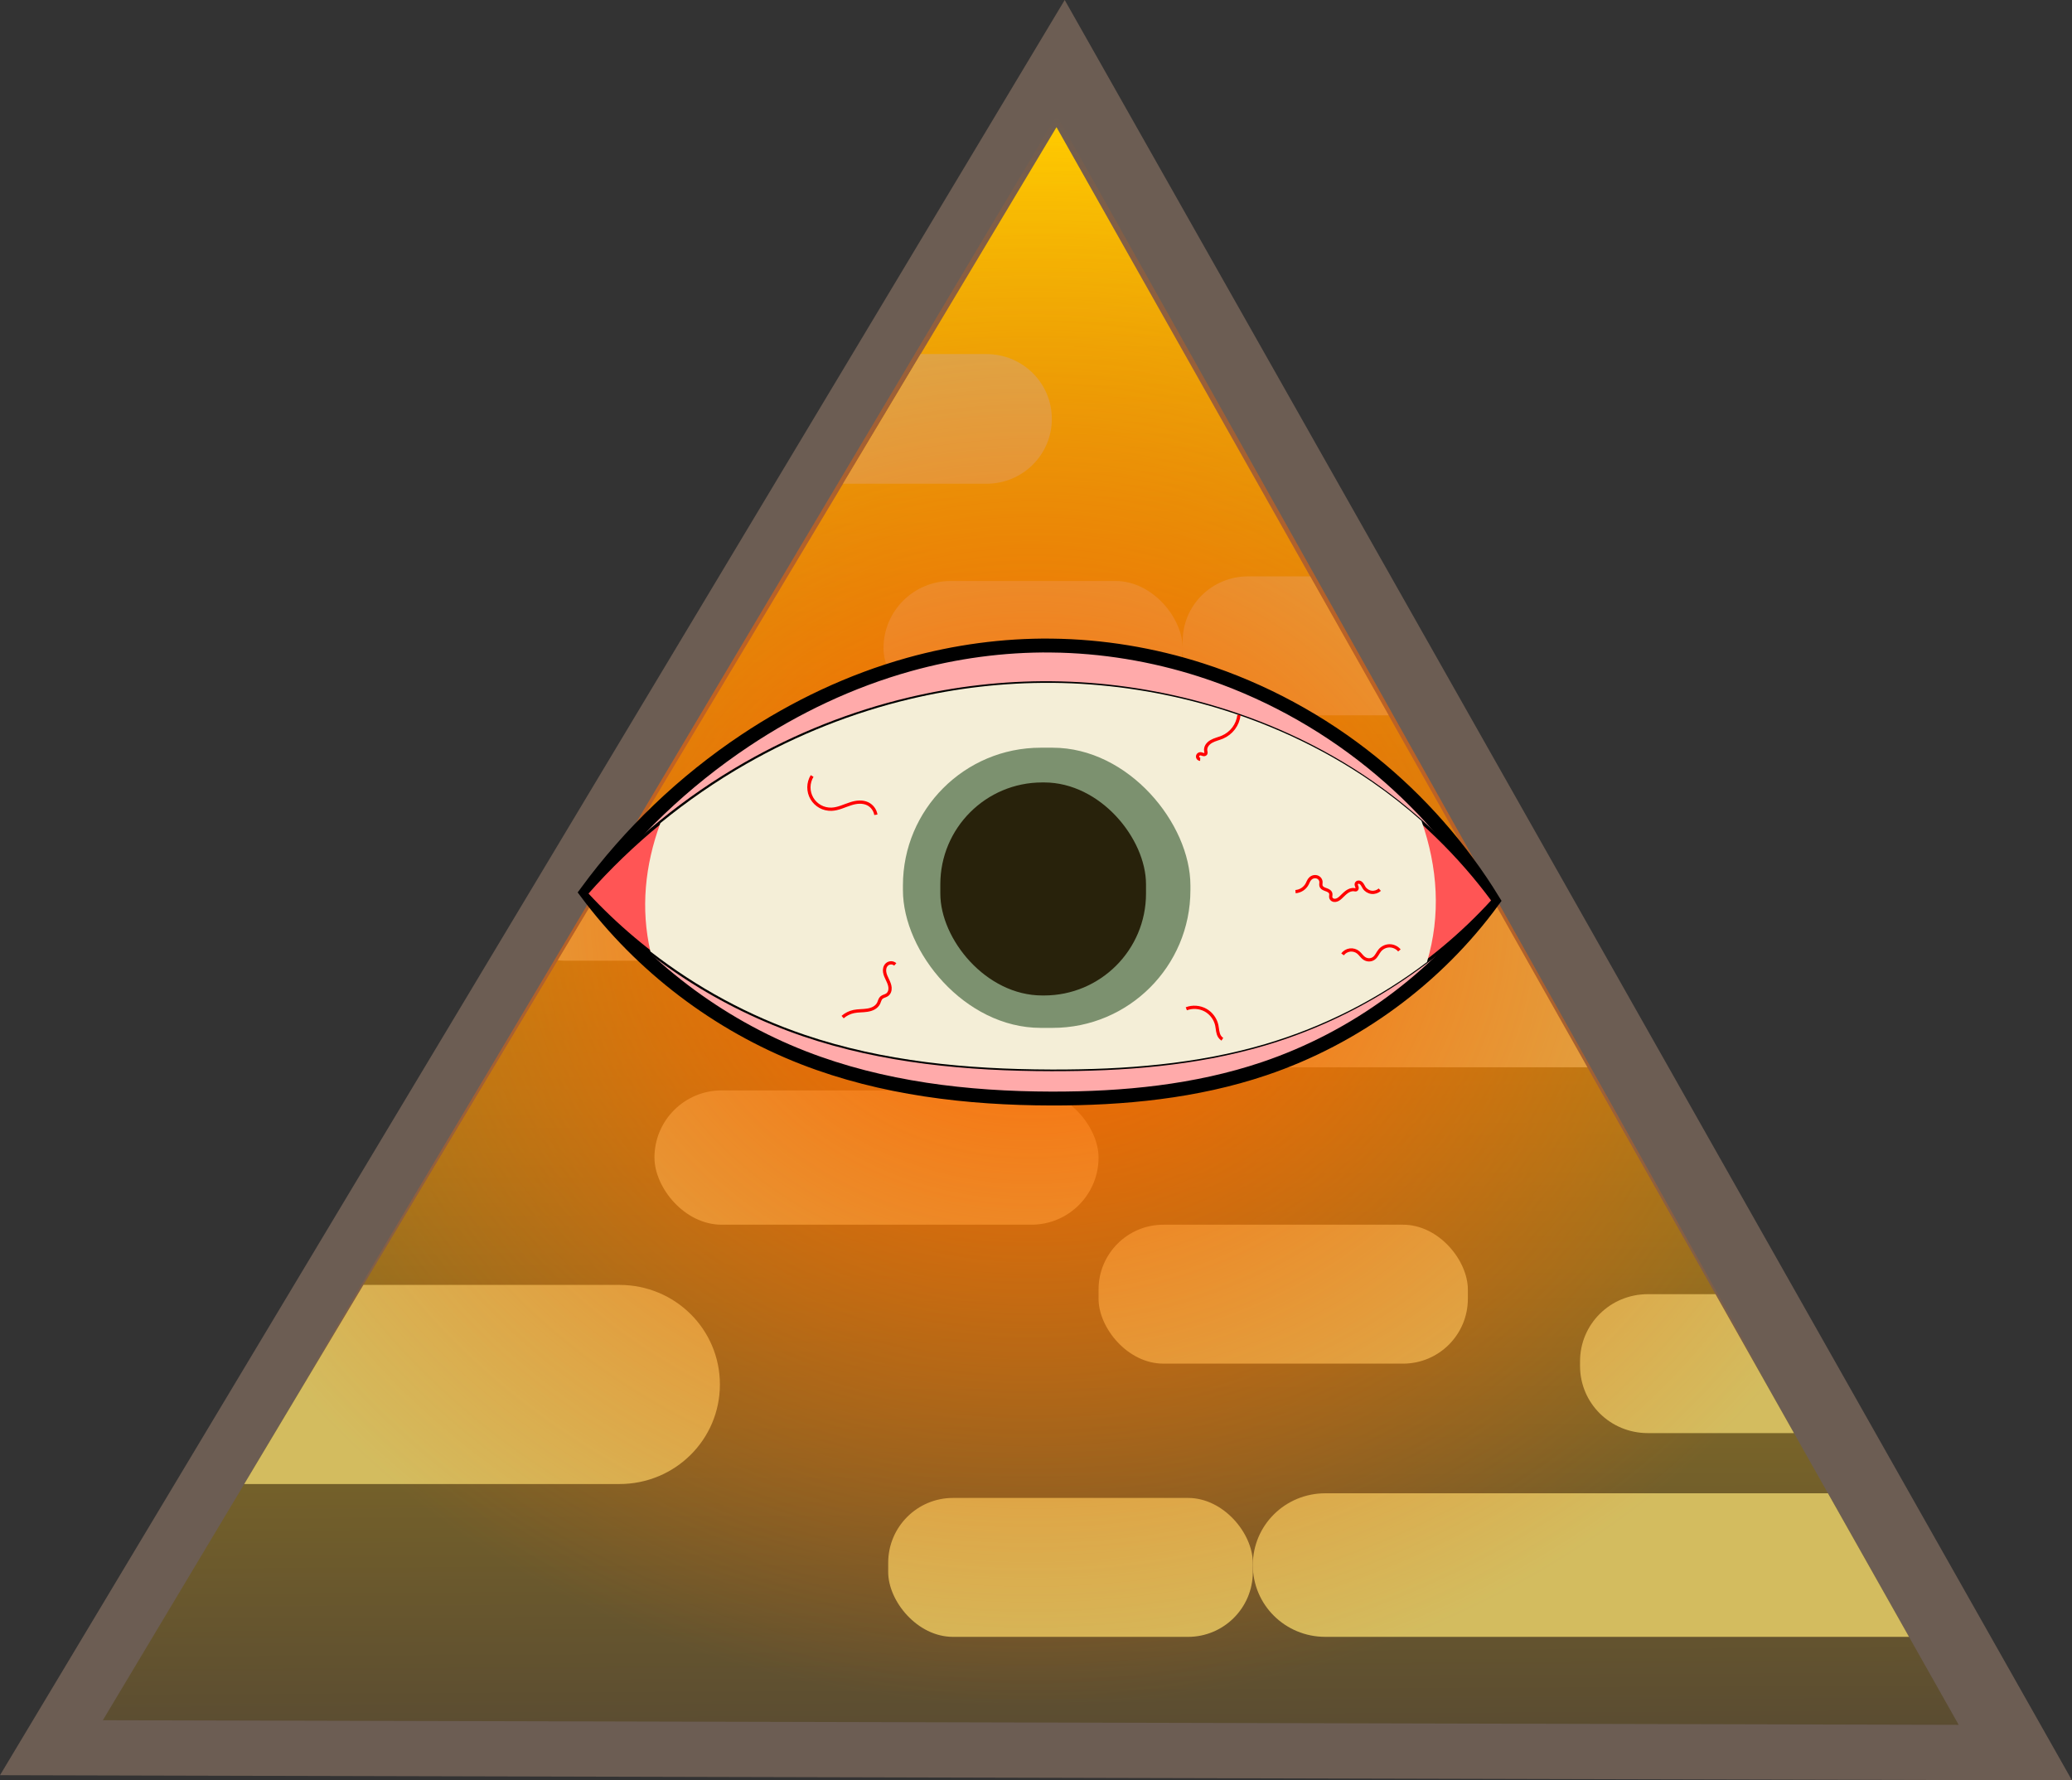 <?xml version="1.0" encoding="UTF-8" standalone="no"?>
<svg
   xmlns:dc="http://purl.org/dc/elements/1.1/"
   xmlns:cc="http://creativecommons.org/ns#"
   xmlns:rdf="http://www.w3.org/1999/02/22-rdf-syntax-ns#"
   xmlns:svg="http://www.w3.org/2000/svg"
   xmlns="http://www.w3.org/2000/svg"
   xmlns:xlink="http://www.w3.org/1999/xlink"
   xmlns:sodipodi="http://sodipodi.sourceforge.net/DTD/sodipodi-0.dtd"
   xmlns:inkscape="http://www.inkscape.org/namespaces/inkscape"
   width="640"
   height="550"
   viewBox="0 0 169.333 145.521"
   version="1.1"
   id="svg8"
   inkscape:version="1.0.2 (e86c870879, 2021-01-15, custom)"
   sodipodi:docname="open_button.svg">
  <rect x="0" y="0" width="169.333" height="145.521" fill="#333333" stroke="none"/>
  <defs
     id="defs2">
    <inkscape:path-effect
       effect="spiro"
       id="path-effect943"
       is_visible="true"
       lpeversion="1" />
    <inkscape:path-effect
       effect="spiro"
       id="path-effect935"
       is_visible="true"
       lpeversion="1" />
    <inkscape:path-effect
       effect="spiro"
       id="path-effect931"
       is_visible="true"
       lpeversion="1" />
    <inkscape:path-effect
       effect="spiro"
       id="path-effect927"
       is_visible="true"
       lpeversion="1" />
    <inkscape:path-effect
       effect="spiro"
       id="path-effect923"
       is_visible="true"
       lpeversion="1" />
    <inkscape:path-effect
       effect="spiro"
       id="path-effect918"
       is_visible="true"
       lpeversion="1" />
    <inkscape:path-effect
       effect="spiro"
       id="path-effect914"
       is_visible="true"
       lpeversion="1" />
    <inkscape:path-effect
       effect="spiro"
       id="path-effect910"
       is_visible="true"
       lpeversion="1" />
    <inkscape:path-effect
       effect="spiro"
       id="path-effect2077"
       is_visible="true"
       lpeversion="1" />
    <inkscape:path-effect
       effect="spiro"
       id="path-effect2073"
       is_visible="true"
       lpeversion="1" />
    <inkscape:path-effect
       effect="spiro"
       id="path-effect2069"
       is_visible="true"
       lpeversion="1" />
    <inkscape:path-effect
       effect="spiro"
       id="path-effect2065"
       is_visible="true"
       lpeversion="1" />
    <inkscape:path-effect
       effect="spiro"
       id="path-effect1978"
       is_visible="true"
       lpeversion="1" />
    <inkscape:path-effect
       effect="spiro"
       id="path-effect1974"
       is_visible="true"
       lpeversion="1" />
    <inkscape:path-effect
       effect="spiro"
       id="path-effect1970"
       is_visible="true"
       lpeversion="1" />
    <inkscape:path-effect
       effect="spiro"
       id="path-effect1966"
       is_visible="true"
       lpeversion="1" />
    <inkscape:path-effect
       effect="spiro"
       id="path-effect1897"
       is_visible="true"
       lpeversion="1" />
    <rect
       x="56.202"
       y="54.409"
       width="23.105"
       height="13.138"
       id="rect1863" />
    <inkscape:path-effect
       effect="spiro"
       id="path-effect1835"
       is_visible="true"
       lpeversion="1" />
    <inkscape:path-effect
       effect="spiro"
       id="path-effect1831"
       is_visible="true"
       lpeversion="1" />
    <inkscape:path-effect
       effect="spiro"
       id="path-effect1813"
       is_visible="true"
       lpeversion="1" />
    <inkscape:path-effect
       effect="spiro"
       id="path-effect1809"
       is_visible="true"
       lpeversion="1" />
    <inkscape:path-effect
       effect="spiro"
       id="path-effect1799"
       is_visible="true"
       lpeversion="1" />
    <inkscape:path-effect
       effect="spiro"
       id="path-effect1795"
       is_visible="true"
       lpeversion="1" />
    <inkscape:path-effect
       effect="spiro"
       id="path-effect1791"
       is_visible="true"
       lpeversion="1" />
    <inkscape:path-effect
       effect="spiro"
       id="path-effect1695"
       is_visible="true"
       lpeversion="1" />
    <inkscape:path-effect
       effect="spiro"
       id="path-effect1691"
       is_visible="true"
       lpeversion="1" />
    <linearGradient
       inkscape:collect="always"
       id="linearGradient1346">
      <stop
         style="stop-color:#ff6600;stop-opacity:1;"
         offset="0"
         id="stop1342" />
      <stop
         style="stop-color:#ff6600;stop-opacity:0;"
         offset="1"
         id="stop1344" />
    </linearGradient>
    <linearGradient
       inkscape:collect="always"
       id="linearGradient1142">
      <stop
         style="stop-color:#ffcc00;stop-opacity:1;"
         offset="0"
         id="stop1138" />
      <stop
         style="stop-color:#483e37;stop-opacity:1"
         offset="1"
         id="stop1140" />
    </linearGradient>
    <inkscape:path-effect
       effect="spiro"
       id="path-effect1107"
       is_visible="true"
       lpeversion="1" />
    <inkscape:path-effect
       effect="spiro"
       id="path-effect1095"
       is_visible="true"
       lpeversion="1" />
    <inkscape:path-effect
       effect="spiro"
       id="path-effect1071"
       is_visible="true"
       lpeversion="1" />
    <inkscape:path-effect
       effect="spiro"
       id="path-effect1048"
       is_visible="true"
       lpeversion="1" />
    <inkscape:path-effect
       effect="spiro"
       id="path-effect1038"
       is_visible="true"
       lpeversion="1" />
    <inkscape:path-effect
       effect="spiro"
       id="path-effect1025"
       is_visible="true"
       lpeversion="1" />
    <inkscape:path-effect
       effect="spiro"
       id="path-effect1023"
       is_visible="true"
       lpeversion="1" />
    <inkscape:path-effect
       effect="spiro"
       id="path-effect1021"
       is_visible="true"
       lpeversion="1" />
    <inkscape:path-effect
       effect="spiro"
       id="path-effect983"
       is_visible="true"
       lpeversion="1" />
    <inkscape:path-effect
       effect="spiro"
       id="path-effect981"
       is_visible="true"
       lpeversion="1" />
    <inkscape:path-effect
       effect="spiro"
       id="path-effect979"
       is_visible="true"
       lpeversion="1" />
    <inkscape:path-effect
       effect="spiro"
       id="path-effect922"
       is_visible="true"
       lpeversion="1" />
    <inkscape:path-effect
       effect="spiro"
       id="path-effect917"
       is_visible="true"
       lpeversion="1" />
    <inkscape:path-effect
       effect="spiro"
       id="path-effect889"
       is_visible="true"
       lpeversion="1" />
    <inkscape:path-effect
       effect="spiro"
       id="path-effect884"
       is_visible="true"
       lpeversion="1" />
    <inkscape:path-effect
       effect="spiro"
       id="path-effect880"
       is_visible="true"
       lpeversion="1" />
    <inkscape:path-effect
       effect="spiro"
       id="path-effect876"
       is_visible="true"
       lpeversion="1" />
    <inkscape:path-effect
       effect="spiro"
       id="path-effect841"
       is_visible="true"
       lpeversion="1" />
    <inkscape:path-effect
       effect="spiro"
       id="path-effect837"
       is_visible="true"
       lpeversion="1" />
    <linearGradient
       inkscape:collect="always"
       xlink:href="#linearGradient1142"
       id="linearGradient1775"
       gradientUnits="userSpaceOnUse"
       gradientTransform="matrix(1.011,0,0,1.001,-88.757,4.001)"
       x1="-54.429"
       y1="0.378"
       x2="-53.673"
       y2="145.899" />
    <radialGradient
       inkscape:collect="always"
       xlink:href="#linearGradient1346"
       id="radialGradient1843"
       gradientUnits="userSpaceOnUse"
       gradientTransform="matrix(1,0,0,0.867,-179.67,-45.393)"
       cx="33.83"
       cy="131.327"
       fx="33.83"
       fy="131.327"
       r="75.028" />
    <rect
       x="56.202"
       y="54.409"
       width="23.105"
       height="13.138"
       id="rect1984" />
    <rect
       x="56.202"
       y="54.409"
       width="23.105"
       height="13.138"
       id="rect2083" />
  </defs>
  <sodipodi:namedview
     id="base"
     pagecolor="#283746"
     bordercolor="#666666"
     borderopacity="1.0"
     inkscape:pageopacity="0"
     inkscape:pageshadow="2"
     inkscape:zoom="1.4142136"
     inkscape:cx="242.26853"
     inkscape:cy="244.24061"
     inkscape:document-units="px"
     inkscape:current-layer="layer1"
     inkscape:document-rotation="0"
     showgrid="false"
     units="px"
     inkscape:snap-to-guides="true"
     inkscape:snap-others="true"
     inkscape:snap-global="false"
     fit-margin-top="0"
     fit-margin-left="0"
     fit-margin-right="0"
     fit-margin-bottom="0"
     inkscape:window-width="1920"
     inkscape:window-height="1051"
     inkscape:window-x="-9"
     inkscape:window-y="-9"
     inkscape:window-maximized="1"
     inkscape:lockguides="true" />
  <g
     inkscape:label="Layer 1"
     inkscape:groupmode="layer"
     id="layer1"
     transform="translate(230.111,6.015)">
    <path
       style="fill:#6c5d53;fill-opacity:1;stroke:none;stroke-width:0.297;stroke-linecap:butt;stroke-linejoin:miter;stroke-miterlimit:4;stroke-dasharray:none;stroke-opacity:1"
       d="M -230.111,139.084 -143.099,-6.015 -60.778,139.506 Z"
       id="path1821-5"
       sodipodi:nodetypes="cccc" />
    <path
       style="fill:url(#linearGradient1775);fill-opacity:1;stroke:none;stroke-width:0.266px;stroke-linecap:butt;stroke-linejoin:miter;stroke-opacity:1"
       d="M -221.706,134.59 -143.77,4.379 -70.037,134.968 Z"
       id="path1112-3"
       sodipodi:nodetypes="cccc" />
    <path
       id="rect1114-2"
       style="opacity:0.999;fill:#d3bc5f;fill-opacity:1;fill-rule:evenodd;stroke:none;stroke-width:0.267;stroke-linejoin:round;stroke-dashoffset:47.811;paint-order:stroke fill markers"
       d="m -200.41,99.009 -9.742,16.276 h 30.661 c 4.55,0 8.213,-3.63 8.213,-8.138 0,-4.509 -3.663,-8.138 -8.213,-8.138 z" />
    <path
       id="rect1118-4"
       style="opacity:0.999;fill:#d3bc5f;fill-opacity:1;fill-rule:evenodd;stroke:none;stroke-width:0.267;stroke-linejoin:round;stroke-dashoffset:47.811;paint-order:stroke fill markers"
       d="m -121.803,116.042 c -3.281,0 -5.922,2.617 -5.922,5.867 0,3.25 2.641,5.867 5.922,5.867 h 47.706 l -6.626,-11.734 z" />
    <path
       id="rect1120-1"
       style="opacity:0.999;fill:#d3bc5f;fill-opacity:1;fill-rule:evenodd;stroke:none;stroke-width:0.267;stroke-linejoin:round;stroke-dashoffset:47.811;paint-order:stroke fill markers"
       d="m -134.028,67.592 c -3.281,0 -5.922,2.617 -5.922,5.867 v 1.893 c 0,3.25 2.641,5.867 5.922,5.867 h 33.643 l -7.694,-13.626 z" />
    <rect
       style="opacity:0.999;fill:#d3bc5f;fill-opacity:1;fill-rule:evenodd;stroke:none;stroke-width:0.267;stroke-linejoin:round;stroke-dashoffset:47.811;paint-order:stroke fill markers"
       id="rect1122-4"
       width="36.294"
       height="10.977"
       x="-176.626"
       y="83.111"
       ry="5.489" />
    <path
       id="rect1124-4"
       style="opacity:0.999;fill:#d3bc5f;fill-opacity:1;fill-rule:evenodd;stroke:none;stroke-width:0.267;stroke-linejoin:round;stroke-dashoffset:47.811;paint-order:stroke fill markers"
       d="m -154.872,22.926 -6.344,10.599 h 11.715 c 2.963,0 5.349,-2.363 5.349,-5.299 0,-2.936 -2.385,-5.299 -5.349,-5.299 z" />
    <path
       id="rect1126-0"
       style="opacity:0.999;fill:#d3bc5f;fill-opacity:1;fill-rule:evenodd;stroke:none;stroke-width:0.267;stroke-linejoin:round;stroke-dashoffset:47.811;paint-order:stroke fill markers"
       d="m -128.107,41.095 c -2.963,0 -5.349,2.363 -5.349,5.299 v 0.757 c 0,2.936 2.385,5.299 5.349,5.299 h 11.479 l -6.412,-11.356 z" />
    <rect
       style="opacity:0.999;fill:#d3bc5f;fill-opacity:1;fill-rule:evenodd;stroke:none;stroke-width:0.267;stroke-linejoin:round;stroke-dashoffset:47.811;paint-order:stroke fill markers"
       id="rect1128-1"
       width="29.799"
       height="11.356"
       x="-157.524"
       y="116.421"
       ry="5.299" />
    <rect
       style="opacity:0.999;fill:#d3bc5f;fill-opacity:1;fill-rule:evenodd;stroke:none;stroke-width:0.267;stroke-linejoin:round;stroke-dashoffset:47.811;paint-order:stroke fill markers"
       id="rect1130-1"
       width="30.181"
       height="11.356"
       x="-140.332"
       y="94.088"
       ry="5.299" />
    <path
       id="rect1132-3"
       style="opacity:0.999;fill:#d3bc5f;fill-opacity:1;fill-rule:evenodd;stroke:none;stroke-width:0.267;stroke-linejoin:round;stroke-dashoffset:47.811;paint-order:stroke fill markers"
       d="m -177.527,60.778 -7,11.695 c 0.211,0.025 0.425,0.039 0.643,0.039 h 17.192 c 2.963,0 5.349,-2.363 5.349,-5.299 v -1.136 c 0,-2.936 -2.385,-5.299 -5.349,-5.299 z" />
    <rect
       style="opacity:0.999;fill:#d3bc5f;fill-opacity:1;fill-rule:evenodd;stroke:none;stroke-width:0.267;stroke-linejoin:round;stroke-dashoffset:47.811;paint-order:stroke fill markers"
       id="rect1134-9"
       width="24.45"
       height="10.977"
       x="-157.906"
       y="41.474"
       ry="5.489" />
    <path
       id="rect1136-7"
       style="opacity:0.999;fill:#d3bc5f;fill-opacity:1;fill-rule:evenodd;stroke:none;stroke-width:0.267;stroke-linejoin:round;stroke-dashoffset:47.811;paint-order:stroke fill markers"
       d="m -95.443,99.766 c -3.069,0 -5.54,2.448 -5.54,5.489 v 0.379 c 0,3.041 2.471,5.488 5.54,5.488 h 11.941 l -6.412,-11.356 z" />
    <path
       id="path1801"
       style="fill:#f4eed7;stroke:none;stroke-width:0.422px;stroke-linecap:butt;stroke-linejoin:miter;stroke-opacity:1"
       d="m -144.182,49.801 c -3.89,-0.028 -7.783,0.424 -11.566,1.324 -4.684,1.114 -9.2,2.913 -13.371,5.299 -2.474,1.415 -4.825,3.038 -7.026,4.842 -1.273,3.483 -1.607,7.008 -0.811,10.49 3.783,2.945 8.061,5.267 12.612,6.811 6.417,2.177 13.269,2.813 20.053,2.837 0.091,1.2e-4 0.182,9.41e-4 0.273,10e-4 5.832,0.007 11.715,-0.434 17.305,-2.081 4.773,-1.406 9.271,-3.702 13.221,-6.704 1.137,-3.822 0.892,-7.705 -0.449,-11.545 -1.264,-1.123 -2.594,-2.172 -3.985,-3.137 -4.221,-2.927 -8.977,-5.079 -13.944,-6.435 -3.974,-1.085 -8.088,-1.664 -12.21,-1.703 -0.034,-9.1e-5 -0.068,7e-5 -0.102,0 z" />
    <rect
       style="opacity:0.999;fill:#7c916f;fill-rule:evenodd;stroke:none;stroke-width:0.267;stroke-linejoin:round;stroke-dashoffset:47.811;paint-order:stroke fill markers"
       id="rect1803"
       width="23.495"
       height="22.9"
       x="-156.32"
       y="55.1"
       ry="11.261" />
    <rect
       style="opacity:0.999;fill:#28220b;fill-rule:evenodd;stroke:none;stroke-width:0.267;stroke-linejoin:round;stroke-dashoffset:47.811;paint-order:stroke fill markers"
       id="rect1805"
       width="16.81"
       height="17.412"
       x="-153.264"
       y="57.939"
       ry="8.327" />
    <path
       style="fill:#ffaaaa;stroke:#000000;stroke-width:0.288px;stroke-linecap:butt;stroke-linejoin:miter;stroke-opacity:1"
       d="m -144.182,46.751 c 4.144,0.044 8.279,0.729 12.225,1.995 5.06,1.623 9.808,4.203 13.944,7.538 3.925,3.164 7.301,7.007 9.933,11.307 -4.63,6.359 -11.267,11.232 -18.72,13.746 -5.569,1.878 -11.505,2.451 -17.383,2.439 -6.879,-0.014 -13.837,-0.832 -20.248,-3.326 -7.028,-2.733 -13.26,-7.478 -17.765,-13.524 3.56,-4.855 7.979,-9.078 12.989,-12.416 4.107,-2.736 8.619,-4.881 13.371,-6.208 3.787,-1.057 7.721,-1.593 11.652,-1.552 z"
       id="path1807"
       inkscape:path-effect="#path-effect1809"
       inkscape:original-d="m -144.18158,46.751193 c 4.11483,0.06079 8.27929,0.639689 12.22521,1.995396 4.91667,1.689207 9.23286,3.769365 13.9444,7.538108 4.07835,3.262275 9.93299,11.307171 9.93299,11.307171 0,0 -11.76411,10.870253 -18.71988,13.745994 -5.49803,2.273064 -11.54659,2.507481 -17.38272,2.438793 -6.81622,-0.08022 -13.86971,-0.534448 -20.24801,-3.325627 -6.6264,-2.899755 -17.76474,-13.524276 -17.76474,-13.524276 0,0 4.71206,-6.798785 12.98927,-12.415723 4.33228,-2.939903 8.71702,-4.843557 13.37133,-6.207866 3.79052,-1.111116 7.74294,-1.609713 11.65215,-1.55197 z"
       sodipodi:nodetypes="aascaaacsaa" />
    <path
       style="fill:#ff5555;stroke:#000000;stroke-width:0.266px;stroke-linecap:butt;stroke-linejoin:miter;stroke-opacity:1"
       d="m -144.182,49.801 c 4.126,0.037 8.245,0.617 12.225,1.703 4.963,1.354 9.718,3.503 13.944,6.435 3.81,2.644 7.181,5.919 9.933,9.652 -5.017,5.517 -11.568,9.624 -18.72,11.734 -5.617,1.657 -11.526,2.092 -17.383,2.082 -6.846,-0.012 -13.766,-0.637 -20.248,-2.839 -6.756,-2.295 -12.923,-6.303 -17.765,-11.545 3.709,-4.214 8.117,-7.81 12.989,-10.599 4.175,-2.389 8.691,-4.186 13.371,-5.299 3.812,-0.907 7.734,-1.36 11.652,-1.325 z"
       id="path1811"
       inkscape:path-effect="#path-effect1813"
       inkscape:original-d="m -144.18157,49.801445 c 4.11483,0.05187 8.27929,0.546054 12.22521,1.703336 4.91667,1.441981 9.23286,3.217682 13.94439,6.434833 4.07835,2.78481 9.93299,9.652254 9.93299,9.652254 0,0 -11.7641,9.279278 -18.71987,11.734124 -5.49803,1.940377 -11.54659,2.140484 -17.38272,2.08185 -6.81622,-0.0685 -13.86971,-0.456225 -20.248,-2.838888 -6.62641,-2.475345 -17.76475,-11.544862 -17.76475,-11.544862 0,0 4.71206,-5.803706 12.98927,-10.598553 4.33228,-2.509615 8.71702,-4.134639 13.37133,-5.299282 3.79052,-0.948492 7.74294,-1.374113 11.65215,-1.324812 z"
       sodipodi:nodetypes="aascaaacsaa" />
    <path
       id="path1815"
       style="fill:#f4eed7;stroke:none;stroke-width:0.422px;stroke-linecap:butt;stroke-linejoin:miter;stroke-opacity:1"
       d="m -144.182,49.801 c -3.89,-0.028 -7.783,0.424 -11.566,1.324 -4.684,1.114 -9.2,2.913 -13.371,5.299 -2.474,1.415 -4.825,3.038 -7.026,4.842 -1.273,3.483 -1.607,7.008 -0.811,10.49 3.783,2.945 8.061,5.267 12.612,6.811 6.417,2.177 13.269,2.813 20.053,2.837 0.091,1.2e-4 0.182,9.41e-4 0.273,10e-4 5.832,0.007 11.715,-0.434 17.305,-2.081 4.773,-1.406 9.271,-3.702 13.221,-6.704 1.137,-3.822 0.892,-7.705 -0.449,-11.545 -1.264,-1.123 -2.594,-2.172 -3.985,-3.137 -4.221,-2.927 -8.977,-5.079 -13.944,-6.435 -3.974,-1.085 -8.088,-1.664 -12.21,-1.703 -0.034,-9.1e-5 -0.068,7e-5 -0.102,0 z" />
    <rect
       style="opacity:0.999;fill:#7c916f;fill-rule:evenodd;stroke:none;stroke-width:0.267;stroke-linejoin:round;stroke-dashoffset:47.811;paint-order:stroke fill markers"
       id="rect1817"
       width="23.495"
       height="22.9"
       x="-156.32"
       y="55.1"
       ry="11.261" />
    <rect
       style="opacity:0.999;fill:#28220b;fill-rule:evenodd;stroke:none;stroke-width:0.267;stroke-linejoin:round;stroke-dashoffset:47.811;paint-order:stroke fill markers"
       id="rect1819"
       width="16.81"
       height="17.412"
       x="-153.264"
       y="57.939"
       ry="8.327" />
    <path
       style="fill:url(#radialGradient1843);fill-opacity:1;stroke:none;stroke-width:0.264;stroke-linecap:butt;stroke-linejoin:miter;stroke-miterlimit:4;stroke-dasharray:none;stroke-opacity:1"
       d="M -220.881,133.135 -143.751,3.417 -70.78,133.512 Z"
       id="path1821"
       sodipodi:nodetypes="cccc" />
    <path
       id="path1823"
       style="fill:#f4eed7;stroke:none;stroke-width:0.422px;stroke-linecap:butt;stroke-linejoin:miter;stroke-opacity:1"
       d="m -144.182,49.801 c -3.89,-0.028 -7.783,0.424 -11.566,1.324 -4.684,1.114 -9.2,2.913 -13.371,5.299 -2.474,1.415 -4.825,3.038 -7.026,4.842 -1.273,3.483 -1.607,7.008 -0.811,10.49 3.783,2.945 8.061,5.267 12.612,6.811 6.417,2.177 13.269,2.813 20.053,2.837 0.091,1.2e-4 0.182,9.41e-4 0.273,10e-4 5.832,0.007 11.715,-0.434 17.305,-2.081 4.773,-1.406 9.271,-3.702 13.221,-6.704 1.137,-3.822 0.892,-7.705 -0.449,-11.545 -1.264,-1.123 -2.594,-2.172 -3.985,-3.137 -4.221,-2.927 -8.977,-5.079 -13.944,-6.435 -3.974,-1.085 -8.088,-1.664 -12.21,-1.703 -0.034,-9.1e-5 -0.068,7e-5 -0.102,0 z" />
    <rect
       style="opacity:0.999;fill:#7c916f;fill-rule:evenodd;stroke:none;stroke-width:0.267;stroke-linejoin:round;stroke-dashoffset:47.811;paint-order:stroke fill markers"
       id="rect1825"
       width="23.495"
       height="22.9"
       x="-156.32"
       y="55.1"
       ry="11.261" />
    <rect
       style="opacity:0.999;fill:#28220b;fill-rule:evenodd;stroke:none;stroke-width:0.267;stroke-linejoin:round;stroke-dashoffset:47.811;paint-order:stroke fill markers"
       id="rect1827"
       width="16.81"
       height="17.412"
       x="-153.264"
       y="57.939"
       ry="8.327" />
    <path
       style="fill:#ffaaaa;stroke:#000000;stroke-width:1.135;stroke-linecap:butt;stroke-linejoin:miter;stroke-opacity:1;stroke-miterlimit:4;stroke-dasharray:none"
       d="m -144.182,46.751 c 4.144,0.044 8.279,0.729 12.225,1.995 5.06,1.623 9.808,4.203 13.944,7.538 3.925,3.164 7.301,7.007 9.933,11.307 -4.63,6.359 -11.267,11.232 -18.72,13.746 -5.569,1.878 -11.505,2.451 -17.383,2.439 -6.879,-0.014 -13.837,-0.832 -20.248,-3.326 -7.028,-2.733 -13.26,-7.478 -17.765,-13.524 3.56,-4.855 7.979,-9.078 12.989,-12.416 4.107,-2.736 8.619,-4.881 13.371,-6.208 3.787,-1.057 7.721,-1.593 11.652,-1.552 z"
       id="path1829"
       inkscape:path-effect="#path-effect1831"
       inkscape:original-d="m -144.18158,46.751193 c 4.11483,0.06079 8.27929,0.639689 12.22521,1.995396 4.91667,1.689207 9.23286,3.769365 13.9444,7.538108 4.07835,3.262275 9.93299,11.307171 9.93299,11.307171 0,0 -11.76411,10.870253 -18.71988,13.745994 -5.49803,2.273064 -11.54659,2.507481 -17.38272,2.438793 -6.81622,-0.08022 -13.86971,-0.534448 -20.24801,-3.325627 -6.6264,-2.899755 -17.76474,-13.524276 -17.76474,-13.524276 0,0 4.71206,-6.798785 12.98927,-12.415723 4.33228,-2.939903 8.71702,-4.843557 13.37133,-6.207866 3.79052,-1.111116 7.74294,-1.609713 11.65215,-1.55197 z"
       sodipodi:nodetypes="aascaaacsaa" />
    <path
       style="fill:#ff5555;stroke:#000000;stroke-width:0.266px;stroke-linecap:butt;stroke-linejoin:miter;stroke-opacity:1"
       d="m -144.182,49.801 c 4.126,0.037 8.245,0.617 12.225,1.703 4.963,1.354 9.718,3.503 13.944,6.435 3.81,2.644 7.181,5.919 9.933,9.652 -5.017,5.517 -11.568,9.624 -18.72,11.734 -5.617,1.657 -11.526,2.092 -17.383,2.082 -6.846,-0.012 -13.766,-0.637 -20.248,-2.839 -6.756,-2.295 -12.923,-6.303 -17.765,-11.545 3.709,-4.214 8.117,-7.81 12.989,-10.599 4.175,-2.389 8.691,-4.186 13.371,-5.299 3.812,-0.907 7.734,-1.36 11.652,-1.325 z"
       id="path1833"
       inkscape:path-effect="#path-effect1835"
       inkscape:original-d="m -144.18157,49.801445 c 4.11483,0.05187 8.27929,0.546054 12.22521,1.703336 4.91667,1.441981 9.23286,3.217682 13.94439,6.434833 4.07835,2.78481 9.93299,9.652254 9.93299,9.652254 0,0 -11.7641,9.279278 -18.71987,11.734124 -5.49803,1.940377 -11.54659,2.140484 -17.38272,2.08185 -6.81622,-0.0685 -13.86971,-0.456225 -20.248,-2.838888 -6.62641,-2.475345 -17.76475,-11.544862 -17.76475,-11.544862 0,0 4.71206,-5.803706 12.98927,-10.598553 4.33228,-2.509615 8.71702,-4.134639 13.37133,-5.299282 3.79052,-0.948492 7.74294,-1.374113 11.65215,-1.324812 z"
       sodipodi:nodetypes="aascaaacsaa" />
    <path
       id="path1837"
       style="fill:#f4eed7;stroke:none;stroke-width:0.422px;stroke-linecap:butt;stroke-linejoin:miter;stroke-opacity:1"
       d="m -144.182,49.801 c -3.89,-0.028 -7.783,0.424 -11.566,1.324 -4.684,1.114 -9.2,2.913 -13.371,5.299 -2.474,1.415 -4.825,3.038 -7.026,4.842 -1.273,3.483 -1.607,7.008 -0.811,10.49 3.783,2.945 8.061,5.267 12.612,6.811 6.417,2.177 13.269,2.813 20.053,2.837 0.091,1.2e-4 0.182,9.41e-4 0.273,10e-4 5.832,0.007 11.715,-0.434 17.305,-2.081 4.773,-1.406 9.271,-3.702 13.221,-6.704 1.137,-3.822 0.892,-7.705 -0.449,-11.545 -1.264,-1.123 -2.594,-2.172 -3.985,-3.137 -4.221,-2.927 -8.977,-5.079 -13.944,-6.435 -3.974,-1.085 -8.088,-1.664 -12.21,-1.703 -0.034,-9.1e-5 -0.068,7e-5 -0.102,0 z" />
    <rect
       style="opacity:0.999;fill:#7c916f;fill-rule:evenodd;stroke:none;stroke-width:0.267;stroke-linejoin:round;stroke-dashoffset:47.811;paint-order:stroke fill markers"
       id="rect1839"
       width="23.495"
       height="22.9"
       x="-156.32"
       y="55.1"
       ry="11.261" />
    <rect
       style="opacity:0.999;fill:#28220b;fill-rule:evenodd;stroke:none;stroke-width:0.267;stroke-linejoin:round;stroke-dashoffset:47.811;paint-order:stroke fill markers"
       id="rect1841"
       width="16.81"
       height="17.412"
       x="-153.264"
       y="57.939"
       ry="8.327" />
    <path
       style="fill:none;stroke:#ff0000;stroke-width:0.265px;stroke-linecap:butt;stroke-linejoin:miter;stroke-opacity:1;opacity:1"
       d="m -128.856,52.427 c -0.046,0.393 -0.198,0.773 -0.435,1.089 -0.237,0.316 -0.56,0.569 -0.924,0.723 -0.297,0.126 -0.622,0.188 -0.901,0.349 -0.14,0.081 -0.267,0.187 -0.355,0.322 -0.087,0.136 -0.132,0.302 -0.103,0.461 0.007,0.038 0.018,0.076 0.022,0.114 0.004,0.039 -4.6e-4,0.08 -0.022,0.112 -0.011,0.017 -0.026,0.031 -0.043,0.041 -0.017,0.01 -0.036,0.017 -0.056,0.021 -0.04,0.007 -0.081,0.002 -0.119,-0.008 -0.039,-0.01 -0.077,-0.024 -0.115,-0.036 -0.038,-0.012 -0.079,-0.02 -0.119,-0.018 -0.058,0.003 -0.113,0.028 -0.153,0.07 -0.04,0.042 -0.063,0.099 -0.063,0.156 0,0.058 0.023,0.115 0.063,0.156 0.04,0.042 0.096,0.067 0.153,0.07"
       id="path908"
       inkscape:path-effect="#path-effect910"
       inkscape:original-d="m -128.85639,52.427375 c -2.77423,2.774223 0.57306,-0.764077 -1.35913,1.812171 -0.11128,0.148376 -1.23622,0.886783 -1.35913,1.132607 -0.0338,0.06753 0.0534,0.17313 0,0.226521 -0.10678,0.106783 -0.34626,-0.106783 -0.45304,0 -0.10679,0.106783 0,0.30203 0,0.453043" />
    <path
       style="fill:none;stroke:#ff0000;stroke-width:0.265px;stroke-linecap:butt;stroke-linejoin:miter;stroke-opacity:1"
       d="m -163.741,57.411 c -0.168,0.274 -0.259,0.593 -0.263,0.914 -0.003,0.321 0.082,0.642 0.243,0.919 0.162,0.277 0.399,0.509 0.68,0.664 0.281,0.155 0.604,0.232 0.925,0.221 0.552,-0.019 1.059,-0.289 1.586,-0.453 0.221,-0.069 0.45,-0.12 0.682,-0.127 0.232,-0.008 0.467,0.029 0.677,0.127 0.356,0.167 0.619,0.518 0.68,0.906"
       id="path920"
       inkscape:path-effect="#path-effect923"
       inkscape:original-d="m -163.74068,57.410845 c 0.52855,0.906087 0.87415,1.947463 1.58565,2.718258 1.1041,1.196109 1.24458,-0.111977 1.58565,-0.453044 0.0559,-0.05589 1.30324,-0.05589 1.35912,0 0.22267,0.222666 0.41013,0.906084 0.67957,0.906084" />
    <path
       style="fill:none;stroke:#ff0000;stroke-width:0.265px;stroke-linecap:butt;stroke-linejoin:miter;stroke-opacity:1"
       d="m -161.249,77.118 c 0.257,-0.224 0.572,-0.382 0.906,-0.453 0.367,-0.078 0.748,-0.053 1.118,-0.112 0.185,-0.03 0.369,-0.081 0.532,-0.173 0.163,-0.092 0.306,-0.226 0.388,-0.395 0.037,-0.077 0.062,-0.159 0.093,-0.238 0.031,-0.079 0.071,-0.157 0.134,-0.215 0.062,-0.058 0.142,-0.093 0.221,-0.123 0.079,-0.03 0.161,-0.057 0.232,-0.104 0.094,-0.062 0.165,-0.157 0.206,-0.262 0.041,-0.105 0.054,-0.22 0.046,-0.333 -0.016,-0.225 -0.111,-0.437 -0.209,-0.64 -0.098,-0.204 -0.2,-0.41 -0.232,-0.634 -0.016,-0.112 -0.014,-0.227 0.016,-0.336 0.03,-0.109 0.087,-0.211 0.172,-0.287 0.092,-0.082 0.216,-0.129 0.34,-0.129 0.124,0 0.247,0.047 0.34,0.129"
       id="path925"
       inkscape:path-effect="#path-effect927"
       inkscape:original-d="m -161.24895,77.118203 c 0.30203,-0.151014 0.58874,-0.337643 0.90609,-0.453044 0.67319,-0.244798 1.53217,-0.173045 2.03869,-0.679564 0.46868,-0.46868 -0.71621,0.01834 0.22652,-0.45304 0.31246,-0.156229 0.20262,0.274327 0.45304,-0.226523 0.27184,-0.543677 -0.40893,-2.082795 0,-2.491735 0.16018,-0.160174 0.45305,0 0.67957,0" />
    <path
       style="fill:none;stroke:#ff0000;stroke-width:0.265px;stroke-linecap:butt;stroke-linejoin:miter;stroke-opacity:1"
       d="m -133.16,76.439 c 0.502,-0.192 1.087,-0.152 1.559,0.105 0.472,0.257 0.822,0.728 0.933,1.254 0.032,0.154 0.045,0.31 0.072,0.465 0.027,0.155 0.069,0.309 0.154,0.441 0.058,0.09 0.136,0.168 0.227,0.227"
       id="path929"
       inkscape:path-effect="#path-effect931"
       inkscape:original-d="m -133.1603,76.438639 c 0.51096,2.409573 1.89707,0.764466 2.49174,1.359127 0.1485,0.148503 0.11303,0.792599 0.22652,0.906087 0.30203,0.302027 0.22652,-0.377537 0.22652,0.22652" />
    <path
       style="fill:none;stroke:#ff0000;stroke-width:0.265px;stroke-linecap:butt;stroke-linejoin:miter;stroke-opacity:1"
       d="m -124.236,66.864 c 0.2,-0.016 0.397,-0.084 0.564,-0.195 0.167,-0.112 0.305,-0.266 0.397,-0.445 0.055,-0.106 0.093,-0.221 0.16,-0.32 0.06,-0.088 0.142,-0.162 0.237,-0.209 0.096,-0.047 0.205,-0.067 0.311,-0.053 0.106,0.014 0.207,0.062 0.283,0.138 0.075,0.076 0.123,0.179 0.13,0.285 0.003,0.054 -0.004,0.107 -0.008,0.161 -0.004,0.053 -0.006,0.108 0.008,0.16 0.023,0.086 0.088,0.157 0.163,0.205 0.075,0.049 0.16,0.079 0.244,0.109 0.084,0.03 0.169,0.062 0.242,0.113 0.037,0.026 0.07,0.056 0.097,0.092 0.027,0.036 0.046,0.077 0.055,0.121 0.01,0.053 0.005,0.107 -8.8e-4,0.16 -0.006,0.053 -0.011,0.108 8.8e-4,0.16 0.018,0.079 0.074,0.147 0.144,0.187 0.071,0.04 0.155,0.052 0.236,0.042 0.081,-0.01 0.158,-0.04 0.227,-0.082 0.07,-0.041 0.133,-0.093 0.193,-0.147 0.167,-0.149 0.315,-0.32 0.496,-0.452 0.09,-0.066 0.189,-0.122 0.295,-0.158 0.106,-0.035 0.22,-0.049 0.331,-0.031 0.027,0.004 0.053,0.011 0.081,0.013 0.027,0.002 0.055,-4.53e-4 0.08,-0.013 0.019,-0.01 0.035,-0.025 0.047,-0.044 0.011,-0.018 0.018,-0.039 0.021,-0.061 0.006,-0.043 -0.004,-0.086 -0.017,-0.127 -0.014,-0.041 -0.032,-0.08 -0.044,-0.122 -0.012,-0.041 -0.018,-0.086 -0.007,-0.128 0.01,-0.037 0.033,-0.071 0.064,-0.094 0.031,-0.023 0.068,-0.037 0.107,-0.041 0.077,-0.008 0.154,0.024 0.213,0.073 0.06,0.049 0.104,0.114 0.142,0.181 0.038,0.067 0.072,0.137 0.114,0.201 0.134,0.204 0.361,0.346 0.604,0.376 0.243,0.03 0.497,-0.051 0.678,-0.216"
       id="path933"
       inkscape:original-d="m -124.23591,66.864394 c 0.9919,-1.32253 -0.0356,-0.308485 0.96105,-0.640699 0.11326,-0.03775 0.0534,-0.266959 0.16018,-0.320349 0.18472,-0.09236 0.95159,0.150722 0.96105,0.160173 0.0755,0.07551 -0.0338,0.219046 0,0.32035 0.0345,0.103571 0.72519,0.565023 0.80087,0.640699 0.0755,0.07551 -0.0955,0.272595 0,0.320349 0.14516,0.07258 0.61736,0 0.80087,0 1.32582,0 0.54556,-0.06503 1.12123,-0.640699 0.0378,-0.03775 0.12242,0.03775 0.16017,0 0.11326,-0.11326 -0.0716,-0.337259 0,-0.480523 0.0458,-0.09157 0.61686,0.314389 0.6407,0.32035 0.43353,0.108381 0.81464,0.160173 1.2814,0.160173"
       inkscape:path-effect="#path-effect935" />
    <path
       style="fill:none;stroke:#ff0000;stroke-width:0.265px;stroke-linecap:butt;stroke-linejoin:miter;stroke-opacity:1"
       d="m -120.392,71.99 c 0.143,-0.193 0.368,-0.324 0.606,-0.354 0.239,-0.03 0.489,0.042 0.675,0.194 0.176,0.143 0.294,0.351 0.481,0.481 0.117,0.081 0.258,0.128 0.401,0.129 0.142,0.001 0.285,-0.044 0.4,-0.129 0.108,-0.08 0.188,-0.191 0.259,-0.305 0.071,-0.114 0.136,-0.232 0.222,-0.336 0.194,-0.235 0.496,-0.376 0.801,-0.376 0.305,0 0.606,0.142 0.801,0.376"
       id="path941"
       inkscape:path-effect="#path-effect943"
       inkscape:original-d="m -120.39171,71.989987 c 0.43874,-0.186153 0.8318,-0.160176 1.2814,-0.160176 0.37033,0 0.32068,0.320686 0.48052,0.480526 0.0325,0.03247 0.76841,0.03247 0.80088,0 0.15981,-0.159816 0.24445,-0.522666 0.48052,-0.640699 0.31391,-0.156956 1.23511,0 1.60175,0" />
  </g>
</svg>
